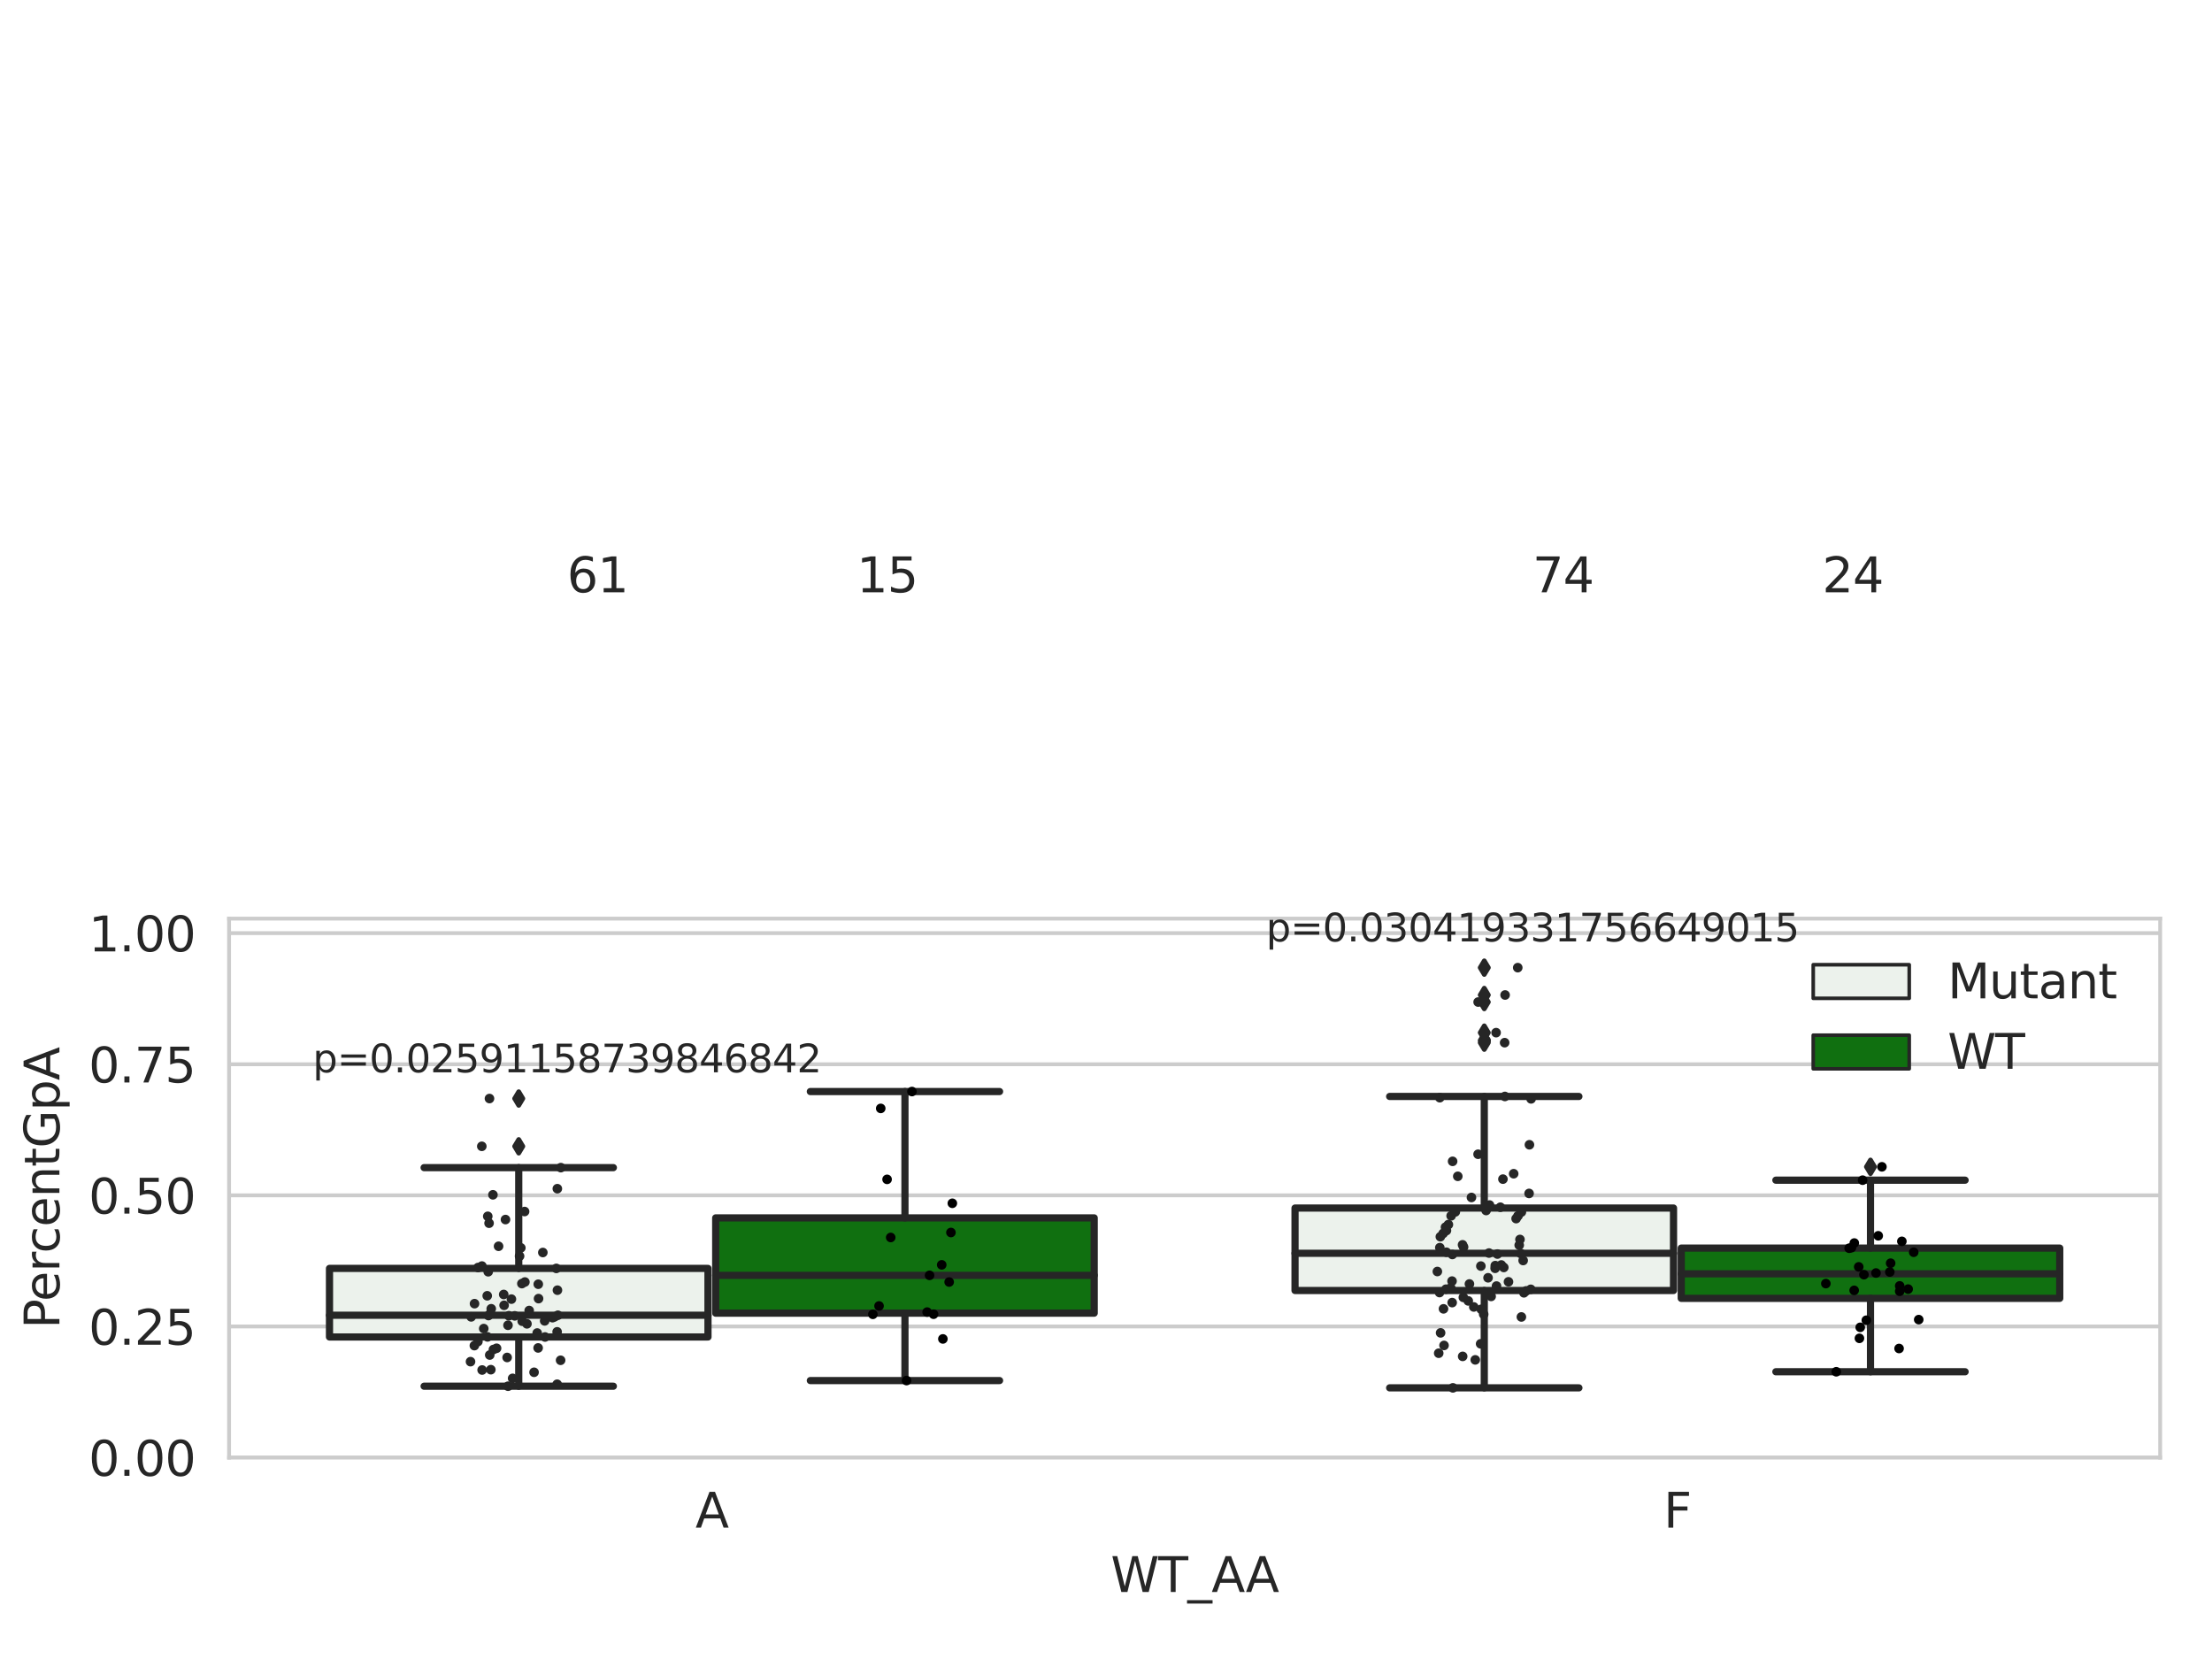 <?xml version="1.0" encoding="utf-8" standalone="no"?>
<!DOCTYPE svg PUBLIC "-//W3C//DTD SVG 1.1//EN"
  "http://www.w3.org/Graphics/SVG/1.1/DTD/svg11.dtd">
<svg xmlns:xlink="http://www.w3.org/1999/xlink" width="460.8pt" height="345.6pt" viewBox="0 0 460.8 345.6" xmlns="http://www.w3.org/2000/svg" version="1.1">
 <defs>
  <style type="text/css">*{stroke-linejoin: round; stroke-linecap: butt}</style>
 </defs>
 <g id="figure_1">
  <g id="patch_1">
   <path d="M 0 345.6 
L 460.8 345.6 
L 460.8 0 
L 0 0 
z
" style="fill: #ffffff"/>
  </g>
  <g id="axes_1">
   <g id="patch_2">
    <path d="M 47.72 303.64 
L 450 303.64 
L 450 191.371 
L 47.72 191.371 
z
" style="fill: #ffffff"/>
   </g>
   <g id="matplotlib.axis_1">
    <g id="xtick_1">
     <g id="text_1">
      <!-- A -->
      <g style="fill: #262626" transform="translate(144.87 318.238) scale(0.1 -0.1)">
       <defs>
        <path id="DejaVuSans-41" d="M 2188 4044 
L 1331 1722 
L 3047 1722 
L 2188 4044 
z
M 1831 4666 
L 2547 4666 
L 4325 0 
L 3669 0 
L 3244 1197 
L 1141 1197 
L 716 0 
L 50 0 
L 1831 4666 
z
" transform="scale(0.016)"/>
       </defs>
       <use xlink:href="#DejaVuSans-41"/>
      </g>
     </g>
    </g>
    <g id="xtick_2">
     <g id="text_2">
      <!-- F -->
      <g style="fill: #262626" transform="translate(346.554 318.238) scale(0.1 -0.1)">
       <defs>
        <path id="DejaVuSans-46" d="M 628 4666 
L 3309 4666 
L 3309 4134 
L 1259 4134 
L 1259 2759 
L 3109 2759 
L 3109 2228 
L 1259 2228 
L 1259 0 
L 628 0 
L 628 4666 
z
" transform="scale(0.016)"/>
       </defs>
       <use xlink:href="#DejaVuSans-46"/>
      </g>
     </g>
    </g>
    <g id="text_3">
     <!-- WT_AA -->
     <g style="fill: #262626" transform="translate(231.384 331.638) scale(0.1 -0.1)">
      <defs>
       <path id="DejaVuSans-57" d="M 213 4666 
L 850 4666 
L 1831 722 
L 2809 4666 
L 3519 4666 
L 4500 722 
L 5478 4666 
L 6119 4666 
L 4947 0 
L 4153 0 
L 3169 4050 
L 2175 0 
L 1381 0 
L 213 4666 
z
" transform="scale(0.016)"/>
       <path id="DejaVuSans-54" d="M -19 4666 
L 3928 4666 
L 3928 4134 
L 2272 4134 
L 2272 0 
L 1638 0 
L 1638 4134 
L -19 4134 
L -19 4666 
z
" transform="scale(0.016)"/>
       <path id="DejaVuSans-5f" d="M 3263 -1063 
L 3263 -1509 
L -63 -1509 
L -63 -1063 
L 3263 -1063 
z
" transform="scale(0.016)"/>
      </defs>
      <use xlink:href="#DejaVuSans-57"/>
      <use xlink:href="#DejaVuSans-54" x="98.877"/>
      <use xlink:href="#DejaVuSans-5f" x="159.961"/>
      <use xlink:href="#DejaVuSans-41" x="209.961"/>
      <use xlink:href="#DejaVuSans-41" x="281.119"/>
     </g>
    </g>
   </g>
   <g id="matplotlib.axis_2">
    <g id="ytick_1">
     <g id="line2d_1">
      <path d="M 47.72 303.64 
L 450 303.64 
" clip-path="url(#pb38bb30ebf)" style="fill: none; stroke: #cccccc; stroke-width: 0.8; stroke-linecap: round"/>
     </g>
     <g id="text_4">
      <!-- 0.00 -->
      <g style="fill: #262626" transform="translate(18.454 307.439) scale(0.1 -0.1)">
       <defs>
        <path id="DejaVuSans-30" d="M 2034 4250 
Q 1547 4250 1301 3770 
Q 1056 3291 1056 2328 
Q 1056 1369 1301 889 
Q 1547 409 2034 409 
Q 2525 409 2770 889 
Q 3016 1369 3016 2328 
Q 3016 3291 2770 3770 
Q 2525 4250 2034 4250 
z
M 2034 4750 
Q 2819 4750 3233 4129 
Q 3647 3509 3647 2328 
Q 3647 1150 3233 529 
Q 2819 -91 2034 -91 
Q 1250 -91 836 529 
Q 422 1150 422 2328 
Q 422 3509 836 4129 
Q 1250 4750 2034 4750 
z
" transform="scale(0.016)"/>
        <path id="DejaVuSans-2e" d="M 684 794 
L 1344 794 
L 1344 0 
L 684 0 
L 684 794 
z
" transform="scale(0.016)"/>
       </defs>
       <use xlink:href="#DejaVuSans-30"/>
       <use xlink:href="#DejaVuSans-2e" x="63.623"/>
       <use xlink:href="#DejaVuSans-30" x="95.41"/>
       <use xlink:href="#DejaVuSans-30" x="159.033"/>
      </g>
     </g>
    </g>
    <g id="ytick_2">
     <g id="line2d_2">
      <path d="M 47.72 276.328 
L 450 276.328 
" clip-path="url(#pb38bb30ebf)" style="fill: none; stroke: #cccccc; stroke-width: 0.8; stroke-linecap: round"/>
     </g>
     <g id="text_5">
      <!-- 0.25 -->
      <g style="fill: #262626" transform="translate(18.454 280.127) scale(0.1 -0.1)">
       <defs>
        <path id="DejaVuSans-32" d="M 1228 531 
L 3431 531 
L 3431 0 
L 469 0 
L 469 531 
Q 828 903 1448 1529 
Q 2069 2156 2228 2338 
Q 2531 2678 2651 2914 
Q 2772 3150 2772 3378 
Q 2772 3750 2511 3984 
Q 2250 4219 1831 4219 
Q 1534 4219 1204 4116 
Q 875 4013 500 3803 
L 500 4441 
Q 881 4594 1212 4672 
Q 1544 4750 1819 4750 
Q 2544 4750 2975 4387 
Q 3406 4025 3406 3419 
Q 3406 3131 3298 2873 
Q 3191 2616 2906 2266 
Q 2828 2175 2409 1742 
Q 1991 1309 1228 531 
z
" transform="scale(0.016)"/>
        <path id="DejaVuSans-35" d="M 691 4666 
L 3169 4666 
L 3169 4134 
L 1269 4134 
L 1269 2991 
Q 1406 3038 1543 3061 
Q 1681 3084 1819 3084 
Q 2600 3084 3056 2656 
Q 3513 2228 3513 1497 
Q 3513 744 3044 326 
Q 2575 -91 1722 -91 
Q 1428 -91 1123 -41 
Q 819 9 494 109 
L 494 744 
Q 775 591 1075 516 
Q 1375 441 1709 441 
Q 2250 441 2565 725 
Q 2881 1009 2881 1497 
Q 2881 1984 2565 2268 
Q 2250 2553 1709 2553 
Q 1456 2553 1204 2497 
Q 953 2441 691 2322 
L 691 4666 
z
" transform="scale(0.016)"/>
       </defs>
       <use xlink:href="#DejaVuSans-30"/>
       <use xlink:href="#DejaVuSans-2e" x="63.623"/>
       <use xlink:href="#DejaVuSans-32" x="95.41"/>
       <use xlink:href="#DejaVuSans-35" x="159.033"/>
      </g>
     </g>
    </g>
    <g id="ytick_3">
     <g id="line2d_3">
      <path d="M 47.72 249.015 
L 450 249.015 
" clip-path="url(#pb38bb30ebf)" style="fill: none; stroke: #cccccc; stroke-width: 0.8; stroke-linecap: round"/>
     </g>
     <g id="text_6">
      <!-- 0.50 -->
      <g style="fill: #262626" transform="translate(18.454 252.815) scale(0.1 -0.1)">
       <use xlink:href="#DejaVuSans-30"/>
       <use xlink:href="#DejaVuSans-2e" x="63.623"/>
       <use xlink:href="#DejaVuSans-35" x="95.41"/>
       <use xlink:href="#DejaVuSans-30" x="159.033"/>
      </g>
     </g>
    </g>
    <g id="ytick_4">
     <g id="line2d_4">
      <path d="M 47.72 221.703 
L 450 221.703 
" clip-path="url(#pb38bb30ebf)" style="fill: none; stroke: #cccccc; stroke-width: 0.8; stroke-linecap: round"/>
     </g>
     <g id="text_7">
      <!-- 0.75 -->
      <g style="fill: #262626" transform="translate(18.454 225.502) scale(0.1 -0.1)">
       <defs>
        <path id="DejaVuSans-37" d="M 525 4666 
L 3525 4666 
L 3525 4397 
L 1831 0 
L 1172 0 
L 2766 4134 
L 525 4134 
L 525 4666 
z
" transform="scale(0.016)"/>
       </defs>
       <use xlink:href="#DejaVuSans-30"/>
       <use xlink:href="#DejaVuSans-2e" x="63.623"/>
       <use xlink:href="#DejaVuSans-37" x="95.41"/>
       <use xlink:href="#DejaVuSans-35" x="159.033"/>
      </g>
     </g>
    </g>
    <g id="ytick_5">
     <g id="line2d_5">
      <path d="M 47.72 194.391 
L 450 194.391 
" clip-path="url(#pb38bb30ebf)" style="fill: none; stroke: #cccccc; stroke-width: 0.8; stroke-linecap: round"/>
     </g>
     <g id="text_8">
      <!-- 1.00 -->
      <g style="fill: #262626" transform="translate(18.454 198.19) scale(0.1 -0.1)">
       <defs>
        <path id="DejaVuSans-31" d="M 794 531 
L 1825 531 
L 1825 4091 
L 703 3866 
L 703 4441 
L 1819 4666 
L 2450 4666 
L 2450 531 
L 3481 531 
L 3481 0 
L 794 0 
L 794 531 
z
" transform="scale(0.016)"/>
       </defs>
       <use xlink:href="#DejaVuSans-31"/>
       <use xlink:href="#DejaVuSans-2e" x="63.623"/>
       <use xlink:href="#DejaVuSans-30" x="95.41"/>
       <use xlink:href="#DejaVuSans-30" x="159.033"/>
      </g>
     </g>
    </g>
    <g id="text_9">
     <!-- PercentGpA -->
     <g style="fill: #262626" transform="translate(12.375 276.782) rotate(-90) scale(0.1 -0.1)">
      <defs>
       <path id="DejaVuSans-50" d="M 1259 4147 
L 1259 2394 
L 2053 2394 
Q 2494 2394 2734 2622 
Q 2975 2850 2975 3272 
Q 2975 3691 2734 3919 
Q 2494 4147 2053 4147 
L 1259 4147 
z
M 628 4666 
L 2053 4666 
Q 2838 4666 3239 4311 
Q 3641 3956 3641 3272 
Q 3641 2581 3239 2228 
Q 2838 1875 2053 1875 
L 1259 1875 
L 1259 0 
L 628 0 
L 628 4666 
z
" transform="scale(0.016)"/>
       <path id="DejaVuSans-65" d="M 3597 1894 
L 3597 1613 
L 953 1613 
Q 991 1019 1311 708 
Q 1631 397 2203 397 
Q 2534 397 2845 478 
Q 3156 559 3463 722 
L 3463 178 
Q 3153 47 2828 -22 
Q 2503 -91 2169 -91 
Q 1331 -91 842 396 
Q 353 884 353 1716 
Q 353 2575 817 3079 
Q 1281 3584 2069 3584 
Q 2775 3584 3186 3129 
Q 3597 2675 3597 1894 
z
M 3022 2063 
Q 3016 2534 2758 2815 
Q 2500 3097 2075 3097 
Q 1594 3097 1305 2825 
Q 1016 2553 972 2059 
L 3022 2063 
z
" transform="scale(0.016)"/>
       <path id="DejaVuSans-72" d="M 2631 2963 
Q 2534 3019 2420 3045 
Q 2306 3072 2169 3072 
Q 1681 3072 1420 2755 
Q 1159 2438 1159 1844 
L 1159 0 
L 581 0 
L 581 3500 
L 1159 3500 
L 1159 2956 
Q 1341 3275 1631 3429 
Q 1922 3584 2338 3584 
Q 2397 3584 2469 3576 
Q 2541 3569 2628 3553 
L 2631 2963 
z
" transform="scale(0.016)"/>
       <path id="DejaVuSans-63" d="M 3122 3366 
L 3122 2828 
Q 2878 2963 2633 3030 
Q 2388 3097 2138 3097 
Q 1578 3097 1268 2742 
Q 959 2388 959 1747 
Q 959 1106 1268 751 
Q 1578 397 2138 397 
Q 2388 397 2633 464 
Q 2878 531 3122 666 
L 3122 134 
Q 2881 22 2623 -34 
Q 2366 -91 2075 -91 
Q 1284 -91 818 406 
Q 353 903 353 1747 
Q 353 2603 823 3093 
Q 1294 3584 2113 3584 
Q 2378 3584 2631 3529 
Q 2884 3475 3122 3366 
z
" transform="scale(0.016)"/>
       <path id="DejaVuSans-6e" d="M 3513 2113 
L 3513 0 
L 2938 0 
L 2938 2094 
Q 2938 2591 2744 2837 
Q 2550 3084 2163 3084 
Q 1697 3084 1428 2787 
Q 1159 2491 1159 1978 
L 1159 0 
L 581 0 
L 581 3500 
L 1159 3500 
L 1159 2956 
Q 1366 3272 1645 3428 
Q 1925 3584 2291 3584 
Q 2894 3584 3203 3211 
Q 3513 2838 3513 2113 
z
" transform="scale(0.016)"/>
       <path id="DejaVuSans-74" d="M 1172 4494 
L 1172 3500 
L 2356 3500 
L 2356 3053 
L 1172 3053 
L 1172 1153 
Q 1172 725 1289 603 
Q 1406 481 1766 481 
L 2356 481 
L 2356 0 
L 1766 0 
Q 1100 0 847 248 
Q 594 497 594 1153 
L 594 3053 
L 172 3053 
L 172 3500 
L 594 3500 
L 594 4494 
L 1172 4494 
z
" transform="scale(0.016)"/>
       <path id="DejaVuSans-47" d="M 3809 666 
L 3809 1919 
L 2778 1919 
L 2778 2438 
L 4434 2438 
L 4434 434 
Q 4069 175 3628 42 
Q 3188 -91 2688 -91 
Q 1594 -91 976 548 
Q 359 1188 359 2328 
Q 359 3472 976 4111 
Q 1594 4750 2688 4750 
Q 3144 4750 3555 4637 
Q 3966 4525 4313 4306 
L 4313 3634 
Q 3963 3931 3569 4081 
Q 3175 4231 2741 4231 
Q 1884 4231 1454 3753 
Q 1025 3275 1025 2328 
Q 1025 1384 1454 906 
Q 1884 428 2741 428 
Q 3075 428 3337 486 
Q 3600 544 3809 666 
z
" transform="scale(0.016)"/>
       <path id="DejaVuSans-70" d="M 1159 525 
L 1159 -1331 
L 581 -1331 
L 581 3500 
L 1159 3500 
L 1159 2969 
Q 1341 3281 1617 3432 
Q 1894 3584 2278 3584 
Q 2916 3584 3314 3078 
Q 3713 2572 3713 1747 
Q 3713 922 3314 415 
Q 2916 -91 2278 -91 
Q 1894 -91 1617 61 
Q 1341 213 1159 525 
z
M 3116 1747 
Q 3116 2381 2855 2742 
Q 2594 3103 2138 3103 
Q 1681 3103 1420 2742 
Q 1159 2381 1159 1747 
Q 1159 1113 1420 752 
Q 1681 391 2138 391 
Q 2594 391 2855 752 
Q 3116 1113 3116 1747 
z
" transform="scale(0.016)"/>
      </defs>
      <use xlink:href="#DejaVuSans-50"/>
      <use xlink:href="#DejaVuSans-65" x="56.678"/>
      <use xlink:href="#DejaVuSans-72" x="118.201"/>
      <use xlink:href="#DejaVuSans-63" x="157.064"/>
      <use xlink:href="#DejaVuSans-65" x="212.045"/>
      <use xlink:href="#DejaVuSans-6e" x="273.568"/>
      <use xlink:href="#DejaVuSans-74" x="336.947"/>
      <use xlink:href="#DejaVuSans-47" x="376.156"/>
      <use xlink:href="#DejaVuSans-70" x="453.646"/>
      <use xlink:href="#DejaVuSans-41" x="517.123"/>
     </g>
    </g>
   </g>
   <g id="patch_3">
    <path d="M 68.639 278.517 
L 147.485 278.517 
L 147.485 264.231 
L 68.639 264.231 
L 68.639 278.517 
z
" clip-path="url(#pb38bb30ebf)" style="fill: #ecf2ec; stroke: #262626; stroke-width: 1.5; stroke-linejoin: miter"/>
   </g>
   <g id="patch_4">
    <path d="M 149.095 273.553 
L 227.941 273.553 
L 227.941 253.71 
L 149.095 253.71 
L 149.095 273.553 
z
" clip-path="url(#pb38bb30ebf)" style="fill: #107010; stroke: #262626; stroke-width: 1.5; stroke-linejoin: miter"/>
   </g>
   <g id="patch_5">
    <path d="M 269.779 268.833 
L 348.625 268.833 
L 348.625 251.659 
L 269.779 251.659 
L 269.779 268.833 
z
" clip-path="url(#pb38bb30ebf)" style="fill: #ecf2ec; stroke: #262626; stroke-width: 1.5; stroke-linejoin: miter"/>
   </g>
   <g id="patch_6">
    <path d="M 350.235 270.469 
L 429.081 270.469 
L 429.081 260.003 
L 350.235 260.003 
L 350.235 270.469 
z
" clip-path="url(#pb38bb30ebf)" style="fill: #107010; stroke: #262626; stroke-width: 1.5; stroke-linejoin: miter"/>
   </g>
   <g id="patch_7">
    <path d="M 148.29 303.64 
L 148.29 303.64 
L 148.29 303.64 
L 148.29 303.64 
z
" clip-path="url(#pb38bb30ebf)" style="fill: #ecf2ec; stroke: #262626; stroke-width: 0.75; stroke-linejoin: miter"/>
   </g>
   <g id="patch_8">
    <path d="M 148.29 303.64 
L 148.29 303.64 
L 148.29 303.64 
L 148.29 303.64 
z
" clip-path="url(#pb38bb30ebf)" style="fill: #107010; stroke: #262626; stroke-width: 0.75; stroke-linejoin: miter"/>
   </g>
   <g id="PathCollection_1"/>
   <g id="PathCollection_2"/>
   <g id="line2d_6">
    <path d="M 108.062 278.517 
L 108.062 288.771 
" clip-path="url(#pb38bb30ebf)" style="fill: none; stroke: #262626; stroke-width: 1.5; stroke-linecap: round"/>
   </g>
   <g id="line2d_7">
    <path d="M 108.062 264.231 
L 108.062 243.24 
" clip-path="url(#pb38bb30ebf)" style="fill: none; stroke: #262626; stroke-width: 1.5; stroke-linecap: round"/>
   </g>
   <g id="line2d_8">
    <path d="M 88.35 288.771 
L 127.774 288.771 
" clip-path="url(#pb38bb30ebf)" style="fill: none; stroke: #262626; stroke-width: 1.5; stroke-linecap: round"/>
   </g>
   <g id="line2d_9">
    <path d="M 88.35 243.24 
L 127.774 243.24 
" clip-path="url(#pb38bb30ebf)" style="fill: none; stroke: #262626; stroke-width: 1.5; stroke-linecap: round"/>
   </g>
   <g id="line2d_10">
    <defs>
     <path id="m7e2f0ecb8a" d="M -0 1.414 
L 0.849 0 
L 0 -1.414 
L -0.849 -0 
z
" style="stroke: #262626; stroke-linejoin: miter"/>
    </defs>
    <g clip-path="url(#pb38bb30ebf)">
     <use xlink:href="#m7e2f0ecb8a" x="108.062" y="228.846" style="fill: #262626; stroke: #262626; stroke-linejoin: miter"/>
     <use xlink:href="#m7e2f0ecb8a" x="108.062" y="238.798" style="fill: #262626; stroke: #262626; stroke-linejoin: miter"/>
    </g>
   </g>
   <g id="line2d_11">
    <path d="M 188.518 273.553 
L 188.518 287.596 
" clip-path="url(#pb38bb30ebf)" style="fill: none; stroke: #262626; stroke-width: 1.5; stroke-linecap: round"/>
   </g>
   <g id="line2d_12">
    <path d="M 188.518 253.71 
L 188.518 227.388 
" clip-path="url(#pb38bb30ebf)" style="fill: none; stroke: #262626; stroke-width: 1.5; stroke-linecap: round"/>
   </g>
   <g id="line2d_13">
    <path d="M 168.806 287.596 
L 208.23 287.596 
" clip-path="url(#pb38bb30ebf)" style="fill: none; stroke: #262626; stroke-width: 1.5; stroke-linecap: round"/>
   </g>
   <g id="line2d_14">
    <path d="M 168.806 227.388 
L 208.23 227.388 
" clip-path="url(#pb38bb30ebf)" style="fill: none; stroke: #262626; stroke-width: 1.5; stroke-linecap: round"/>
   </g>
   <g id="line2d_15"/>
   <g id="line2d_16">
    <path d="M 309.202 268.833 
L 309.202 289.115 
" clip-path="url(#pb38bb30ebf)" style="fill: none; stroke: #262626; stroke-width: 1.5; stroke-linecap: round"/>
   </g>
   <g id="line2d_17">
    <path d="M 309.202 251.659 
L 309.202 228.411 
" clip-path="url(#pb38bb30ebf)" style="fill: none; stroke: #262626; stroke-width: 1.5; stroke-linecap: round"/>
   </g>
   <g id="line2d_18">
    <path d="M 289.49 289.115 
L 328.914 289.115 
" clip-path="url(#pb38bb30ebf)" style="fill: none; stroke: #262626; stroke-width: 1.5; stroke-linecap: round"/>
   </g>
   <g id="line2d_19">
    <path d="M 289.49 228.411 
L 328.914 228.411 
" clip-path="url(#pb38bb30ebf)" style="fill: none; stroke: #262626; stroke-width: 1.5; stroke-linecap: round"/>
   </g>
   <g id="line2d_20">
    <g clip-path="url(#pb38bb30ebf)">
     <use xlink:href="#m7e2f0ecb8a" x="309.202" y="207.276" style="fill: #262626; stroke: #262626; stroke-linejoin: miter"/>
     <use xlink:href="#m7e2f0ecb8a" x="309.202" y="208.743" style="fill: #262626; stroke: #262626; stroke-linejoin: miter"/>
     <use xlink:href="#m7e2f0ecb8a" x="309.202" y="216.735" style="fill: #262626; stroke: #262626; stroke-linejoin: miter"/>
     <use xlink:href="#m7e2f0ecb8a" x="309.202" y="217.207" style="fill: #262626; stroke: #262626; stroke-linejoin: miter"/>
     <use xlink:href="#m7e2f0ecb8a" x="309.202" y="215.12" style="fill: #262626; stroke: #262626; stroke-linejoin: miter"/>
     <use xlink:href="#m7e2f0ecb8a" x="309.202" y="201.578" style="fill: #262626; stroke: #262626; stroke-linejoin: miter"/>
    </g>
   </g>
   <g id="line2d_21">
    <path d="M 389.658 270.469 
L 389.658 285.761 
" clip-path="url(#pb38bb30ebf)" style="fill: none; stroke: #262626; stroke-width: 1.5; stroke-linecap: round"/>
   </g>
   <g id="line2d_22">
    <path d="M 389.658 260.003 
L 389.658 245.853 
" clip-path="url(#pb38bb30ebf)" style="fill: none; stroke: #262626; stroke-width: 1.5; stroke-linecap: round"/>
   </g>
   <g id="line2d_23">
    <path d="M 369.946 285.761 
L 409.37 285.761 
" clip-path="url(#pb38bb30ebf)" style="fill: none; stroke: #262626; stroke-width: 1.5; stroke-linecap: round"/>
   </g>
   <g id="line2d_24">
    <path d="M 369.946 245.853 
L 409.37 245.853 
" clip-path="url(#pb38bb30ebf)" style="fill: none; stroke: #262626; stroke-width: 1.5; stroke-linecap: round"/>
   </g>
   <g id="line2d_25">
    <g clip-path="url(#pb38bb30ebf)">
     <use xlink:href="#m7e2f0ecb8a" x="389.658" y="243.068" style="fill: #262626; stroke: #262626; stroke-linejoin: miter"/>
    </g>
   </g>
   <g id="line2d_26">
    <path d="M 68.639 273.99 
L 147.485 273.99 
" clip-path="url(#pb38bb30ebf)" style="fill: none; stroke: #262626; stroke-width: 1.5; stroke-linecap: round"/>
   </g>
   <g id="line2d_27">
    <path d="M 149.095 265.675 
L 227.941 265.675 
" clip-path="url(#pb38bb30ebf)" style="fill: none; stroke: #262626; stroke-width: 1.5; stroke-linecap: round"/>
   </g>
   <g id="line2d_28">
    <path d="M 269.779 261.086 
L 348.625 261.086 
" clip-path="url(#pb38bb30ebf)" style="fill: none; stroke: #262626; stroke-width: 1.5; stroke-linecap: round"/>
   </g>
   <g id="line2d_29">
    <path d="M 350.235 265.364 
L 429.081 265.364 
" clip-path="url(#pb38bb30ebf)" style="fill: none; stroke: #262626; stroke-width: 1.5; stroke-linecap: round"/>
   </g>
   <g id="patch_9">
    <path d="M 47.72 303.64 
L 47.72 191.371 
" style="fill: none; stroke: #cccccc; stroke-width: 0.8; stroke-linejoin: miter; stroke-linecap: square"/>
   </g>
   <g id="patch_10">
    <path d="M 450 303.64 
L 450 191.371 
" style="fill: none; stroke: #cccccc; stroke-width: 0.8; stroke-linejoin: miter; stroke-linecap: square"/>
   </g>
   <g id="patch_11">
    <path d="M 47.72 303.64 
L 450 303.64 
" style="fill: none; stroke: #cccccc; stroke-width: 0.8; stroke-linejoin: miter; stroke-linecap: square"/>
   </g>
   <g id="patch_12">
    <path d="M 47.72 191.371 
L 450 191.371 
" style="fill: none; stroke: #cccccc; stroke-width: 0.8; stroke-linejoin: miter; stroke-linecap: square"/>
   </g>
   <g id="PathCollection_3">
    <defs>
     <path id="C0_0_4f5d59331c" d="M 0 1 
C 0.265 1 0.52 0.895 0.707 0.707 
C 0.895 0.52 1 0.265 1 -0 
C 1 -0.265 0.895 -0.52 0.707 -0.707 
C 0.52 -0.895 0.265 -1 0 -1 
C -0.265 -1 -0.52 -0.895 -0.707 -0.707 
C -0.895 -0.52 -1 -0.265 -1 0 
C -1 0.265 -0.895 0.52 -0.707 0.707 
C -0.52 0.895 -0.265 1 0 1 
z
"/>
    </defs>
    <g clip-path="url(#pb38bb30ebf)">
     <use xlink:href="#C0_0_4f5d59331c" x="108.237" y="261.673" style="fill: #262626"/>
    </g>
    <g clip-path="url(#pb38bb30ebf)">
     <use xlink:href="#C0_0_4f5d59331c" x="111.909" y="277.693" style="fill: #262626"/>
    </g>
    <g clip-path="url(#pb38bb30ebf)">
     <use xlink:href="#C0_0_4f5d59331c" x="116.833" y="243.24" style="fill: #262626"/>
    </g>
    <g clip-path="url(#pb38bb30ebf)">
     <use xlink:href="#C0_0_4f5d59331c" x="116.105" y="247.626" style="fill: #262626"/>
    </g>
    <g clip-path="url(#pb38bb30ebf)">
     <use xlink:href="#C0_0_4f5d59331c" x="101.967" y="228.846" style="fill: #262626"/>
    </g>
    <g clip-path="url(#pb38bb30ebf)">
     <use xlink:href="#C0_0_4f5d59331c" x="99.555" y="279.476" style="fill: #262626"/>
    </g>
    <g clip-path="url(#pb38bb30ebf)">
     <use xlink:href="#C0_0_4f5d59331c" x="116.125" y="268.769" style="fill: #262626"/>
    </g>
    <g clip-path="url(#pb38bb30ebf)">
     <use xlink:href="#C0_0_4f5d59331c" x="102.166" y="273.615" style="fill: #262626"/>
    </g>
    <g clip-path="url(#pb38bb30ebf)">
     <use xlink:href="#C0_0_4f5d59331c" x="103.445" y="280.868" style="fill: #262626"/>
    </g>
    <g clip-path="url(#pb38bb30ebf)">
     <use xlink:href="#C0_0_4f5d59331c" x="102.02" y="282.278" style="fill: #262626"/>
    </g>
    <g clip-path="url(#pb38bb30ebf)">
     <use xlink:href="#C0_0_4f5d59331c" x="101.883" y="254.816" style="fill: #262626"/>
    </g>
    <g clip-path="url(#pb38bb30ebf)">
     <use xlink:href="#C0_0_4f5d59331c" x="113.465" y="275.165" style="fill: #262626"/>
    </g>
    <g clip-path="url(#pb38bb30ebf)">
     <use xlink:href="#C0_0_4f5d59331c" x="104.933" y="269.661" style="fill: #262626"/>
    </g>
    <g clip-path="url(#pb38bb30ebf)">
     <use xlink:href="#C0_0_4f5d59331c" x="98.853" y="271.576" style="fill: #262626"/>
    </g>
    <g clip-path="url(#pb38bb30ebf)">
     <use xlink:href="#C0_0_4f5d59331c" x="101.497" y="269.935" style="fill: #262626"/>
    </g>
    <g clip-path="url(#pb38bb30ebf)">
     <use xlink:href="#C0_0_4f5d59331c" x="108.717" y="267.398" style="fill: #262626"/>
    </g>
    <g clip-path="url(#pb38bb30ebf)">
     <use xlink:href="#C0_0_4f5d59331c" x="105.646" y="282.784" style="fill: #262626"/>
    </g>
    <g clip-path="url(#pb38bb30ebf)">
     <use xlink:href="#C0_0_4f5d59331c" x="111.256" y="285.872" style="fill: #262626"/>
    </g>
    <g clip-path="url(#pb38bb30ebf)">
     <use xlink:href="#C0_0_4f5d59331c" x="102.25" y="285.329" style="fill: #262626"/>
    </g>
    <g clip-path="url(#pb38bb30ebf)">
     <use xlink:href="#C0_0_4f5d59331c" x="101.703" y="264.929" style="fill: #262626"/>
    </g>
    <g clip-path="url(#pb38bb30ebf)">
     <use xlink:href="#C0_0_4f5d59331c" x="98.821" y="280.316" style="fill: #262626"/>
    </g>
    <g clip-path="url(#pb38bb30ebf)">
     <use xlink:href="#C0_0_4f5d59331c" x="100.436" y="285.398" style="fill: #262626"/>
    </g>
    <g clip-path="url(#pb38bb30ebf)">
     <use xlink:href="#C0_0_4f5d59331c" x="113.538" y="278.517" style="fill: #262626"/>
    </g>
    <g clip-path="url(#pb38bb30ebf)">
     <use xlink:href="#C0_0_4f5d59331c" x="101.563" y="278.499" style="fill: #262626"/>
    </g>
    <g clip-path="url(#pb38bb30ebf)">
     <use xlink:href="#C0_0_4f5d59331c" x="116.227" y="273.99" style="fill: #262626"/>
    </g>
    <g clip-path="url(#pb38bb30ebf)">
     <use xlink:href="#C0_0_4f5d59331c" x="116.783" y="283.37" style="fill: #262626"/>
    </g>
    <g clip-path="url(#pb38bb30ebf)">
     <use xlink:href="#C0_0_4f5d59331c" x="108.5" y="259.955" style="fill: #262626"/>
    </g>
    <g clip-path="url(#pb38bb30ebf)">
     <use xlink:href="#C0_0_4f5d59331c" x="106.792" y="287.136" style="fill: #262626"/>
    </g>
    <g clip-path="url(#pb38bb30ebf)">
     <use xlink:href="#C0_0_4f5d59331c" x="98.155" y="274.329" style="fill: #262626"/>
    </g>
    <g clip-path="url(#pb38bb30ebf)">
     <use xlink:href="#C0_0_4f5d59331c" x="115.893" y="264.231" style="fill: #262626"/>
    </g>
    <g clip-path="url(#pb38bb30ebf)">
     <use xlink:href="#C0_0_4f5d59331c" x="102.334" y="272.639" style="fill: #262626"/>
    </g>
    <g clip-path="url(#pb38bb30ebf)">
     <use xlink:href="#C0_0_4f5d59331c" x="105.014" y="271.92" style="fill: #262626"/>
    </g>
    <g clip-path="url(#pb38bb30ebf)">
     <use xlink:href="#C0_0_4f5d59331c" x="115.555" y="274.305" style="fill: #262626"/>
    </g>
    <g clip-path="url(#pb38bb30ebf)">
     <use xlink:href="#C0_0_4f5d59331c" x="99.579" y="264.053" style="fill: #262626"/>
    </g>
    <g clip-path="url(#pb38bb30ebf)">
     <use xlink:href="#C0_0_4f5d59331c" x="115.096" y="274.495" style="fill: #262626"/>
    </g>
    <g clip-path="url(#pb38bb30ebf)">
     <use xlink:href="#C0_0_4f5d59331c" x="116.067" y="288.36" style="fill: #262626"/>
    </g>
    <g clip-path="url(#pb38bb30ebf)">
     <use xlink:href="#C0_0_4f5d59331c" x="109.774" y="275.779" style="fill: #262626"/>
    </g>
    <g clip-path="url(#pb38bb30ebf)">
     <use xlink:href="#C0_0_4f5d59331c" x="105.302" y="254.055" style="fill: #262626"/>
    </g>
    <g clip-path="url(#pb38bb30ebf)">
     <use xlink:href="#C0_0_4f5d59331c" x="107.223" y="274.114" style="fill: #262626"/>
    </g>
    <g clip-path="url(#pb38bb30ebf)">
     <use xlink:href="#C0_0_4f5d59331c" x="108.789" y="275.233" style="fill: #262626"/>
    </g>
    <g clip-path="url(#pb38bb30ebf)">
     <use xlink:href="#C0_0_4f5d59331c" x="109.281" y="252.384" style="fill: #262626"/>
    </g>
    <g clip-path="url(#pb38bb30ebf)">
     <use xlink:href="#C0_0_4f5d59331c" x="110.24" y="273.008" style="fill: #262626"/>
    </g>
    <g clip-path="url(#pb38bb30ebf)">
     <use xlink:href="#C0_0_4f5d59331c" x="101.61" y="253.379" style="fill: #262626"/>
    </g>
    <g clip-path="url(#pb38bb30ebf)">
     <use xlink:href="#C0_0_4f5d59331c" x="106.002" y="274.094" style="fill: #262626"/>
    </g>
    <g clip-path="url(#pb38bb30ebf)">
     <use xlink:href="#C0_0_4f5d59331c" x="112.134" y="267.525" style="fill: #262626"/>
    </g>
    <g clip-path="url(#pb38bb30ebf)">
     <use xlink:href="#C0_0_4f5d59331c" x="109.346" y="267.068" style="fill: #262626"/>
    </g>
    <g clip-path="url(#pb38bb30ebf)">
     <use xlink:href="#C0_0_4f5d59331c" x="100.367" y="238.798" style="fill: #262626"/>
    </g>
    <g clip-path="url(#pb38bb30ebf)">
     <use xlink:href="#C0_0_4f5d59331c" x="112.19" y="270.524" style="fill: #262626"/>
    </g>
    <g clip-path="url(#pb38bb30ebf)">
     <use xlink:href="#C0_0_4f5d59331c" x="103.86" y="259.62" style="fill: #262626"/>
    </g>
    <g clip-path="url(#pb38bb30ebf)">
     <use xlink:href="#C0_0_4f5d59331c" x="100.772" y="276.768" style="fill: #262626"/>
    </g>
    <g clip-path="url(#pb38bb30ebf)">
     <use xlink:href="#C0_0_4f5d59331c" x="102.688" y="248.9" style="fill: #262626"/>
    </g>
    <g clip-path="url(#pb38bb30ebf)">
     <use xlink:href="#C0_0_4f5d59331c" x="101.758" y="274.056" style="fill: #262626"/>
    </g>
    <g clip-path="url(#pb38bb30ebf)">
     <use xlink:href="#C0_0_4f5d59331c" x="106.538" y="270.63" style="fill: #262626"/>
    </g>
    <g clip-path="url(#pb38bb30ebf)">
     <use xlink:href="#C0_0_4f5d59331c" x="100.392" y="263.74" style="fill: #262626"/>
    </g>
    <g clip-path="url(#pb38bb30ebf)">
     <use xlink:href="#C0_0_4f5d59331c" x="98.017" y="283.658" style="fill: #262626"/>
    </g>
    <g clip-path="url(#pb38bb30ebf)">
     <use xlink:href="#C0_0_4f5d59331c" x="113.083" y="260.92" style="fill: #262626"/>
    </g>
    <g clip-path="url(#pb38bb30ebf)">
     <use xlink:href="#C0_0_4f5d59331c" x="105.825" y="276.076" style="fill: #262626"/>
    </g>
    <g clip-path="url(#pb38bb30ebf)">
     <use xlink:href="#C0_0_4f5d59331c" x="105.842" y="288.771" style="fill: #262626"/>
    </g>
    <g clip-path="url(#pb38bb30ebf)">
     <use xlink:href="#C0_0_4f5d59331c" x="112.102" y="280.799" style="fill: #262626"/>
    </g>
    <g clip-path="url(#pb38bb30ebf)">
     <use xlink:href="#C0_0_4f5d59331c" x="102.792" y="281.128" style="fill: #262626"/>
    </g>
    <g clip-path="url(#pb38bb30ebf)">
     <use xlink:href="#C0_0_4f5d59331c" x="116.061" y="277.444" style="fill: #262626"/>
    </g>
   </g>
   <g id="PathCollection_4">
    <defs>
     <path id="C1_0_daf878d6ac" d="M 0 1 
C 0.265 1 0.52 0.895 0.707 0.707 
C 0.895 0.52 1 0.265 1 -0 
C 1 -0.265 0.895 -0.52 0.707 -0.707 
C 0.52 -0.895 0.265 -1 0 -1 
C -0.265 -1 -0.52 -0.895 -0.707 -0.707 
C -0.895 -0.52 -1 -0.265 -1 0 
C -1 0.265 -0.895 0.52 -0.707 0.707 
C -0.52 0.895 -0.265 1 0 1 
z
"/>
    </defs>
    <g clip-path="url(#pb38bb30ebf)">
     <use xlink:href="#C1_0_daf878d6ac" x="196.176" y="263.491"/>
    </g>
    <g clip-path="url(#pb38bb30ebf)">
     <use xlink:href="#C1_0_daf878d6ac" x="181.834" y="273.798"/>
    </g>
    <g clip-path="url(#pb38bb30ebf)">
     <use xlink:href="#C1_0_daf878d6ac" x="188.852" y="287.596"/>
    </g>
    <g clip-path="url(#pb38bb30ebf)">
     <use xlink:href="#C1_0_daf878d6ac" x="183.121" y="272.055"/>
    </g>
    <g clip-path="url(#pb38bb30ebf)">
     <use xlink:href="#C1_0_daf878d6ac" x="185.551" y="257.789"/>
    </g>
    <g clip-path="url(#pb38bb30ebf)">
     <use xlink:href="#C1_0_daf878d6ac" x="198.391" y="250.666"/>
    </g>
    <g clip-path="url(#pb38bb30ebf)">
     <use xlink:href="#C1_0_daf878d6ac" x="184.797" y="245.682"/>
    </g>
    <g clip-path="url(#pb38bb30ebf)">
     <use xlink:href="#C1_0_daf878d6ac" x="198.098" y="256.753"/>
    </g>
    <g clip-path="url(#pb38bb30ebf)">
     <use xlink:href="#C1_0_daf878d6ac" x="196.42" y="278.922"/>
    </g>
    <g clip-path="url(#pb38bb30ebf)">
     <use xlink:href="#C1_0_daf878d6ac" x="183.472" y="230.902"/>
    </g>
    <g clip-path="url(#pb38bb30ebf)">
     <use xlink:href="#C1_0_daf878d6ac" x="194.478" y="273.774"/>
    </g>
    <g clip-path="url(#pb38bb30ebf)">
     <use xlink:href="#C1_0_daf878d6ac" x="193.141" y="273.332"/>
    </g>
    <g clip-path="url(#pb38bb30ebf)">
     <use xlink:href="#C1_0_daf878d6ac" x="197.728" y="267.07"/>
    </g>
    <g clip-path="url(#pb38bb30ebf)">
     <use xlink:href="#C1_0_daf878d6ac" x="189.976" y="227.388"/>
    </g>
    <g clip-path="url(#pb38bb30ebf)">
     <use xlink:href="#C1_0_daf878d6ac" x="193.64" y="265.675"/>
    </g>
   </g>
   <g id="PathCollection_5">
    <defs>
     <path id="C2_0_2ac36f7649" d="M 0 1 
C 0.265 1 0.52 0.895 0.707 0.707 
C 0.895 0.52 1 0.265 1 -0 
C 1 -0.265 0.895 -0.52 0.707 -0.707 
C 0.52 -0.895 0.265 -1 0 -1 
C -0.265 -1 -0.52 -0.895 -0.707 -0.707 
C -0.895 -0.52 -1 -0.265 -1 0 
C -1 0.265 -0.895 0.52 -0.707 0.707 
C -0.52 0.895 -0.265 1 0 1 
z
"/>
    </defs>
    <g clip-path="url(#pb38bb30ebf)">
     <use xlink:href="#C2_0_2ac36f7649" x="300.103" y="277.66" style="fill: #262626"/>
    </g>
    <g clip-path="url(#pb38bb30ebf)">
     <use xlink:href="#C2_0_2ac36f7649" x="302.606" y="241.927" style="fill: #262626"/>
    </g>
    <g clip-path="url(#pb38bb30ebf)">
     <use xlink:href="#C2_0_2ac36f7649" x="313.539" y="207.276" style="fill: #262626"/>
    </g>
    <g clip-path="url(#pb38bb30ebf)">
     <use xlink:href="#C2_0_2ac36f7649" x="313.267" y="264.034" style="fill: #262626"/>
    </g>
    <g clip-path="url(#pb38bb30ebf)">
     <use xlink:href="#C2_0_2ac36f7649" x="307.923" y="208.743" style="fill: #262626"/>
    </g>
    <g clip-path="url(#pb38bb30ebf)">
     <use xlink:href="#C2_0_2ac36f7649" x="318.536" y="248.614" style="fill: #262626"/>
    </g>
    <g clip-path="url(#pb38bb30ebf)">
     <use xlink:href="#C2_0_2ac36f7649" x="308.572" y="272.75" style="fill: #262626"/>
    </g>
    <g clip-path="url(#pb38bb30ebf)">
     <use xlink:href="#C2_0_2ac36f7649" x="309.556" y="216.735" style="fill: #262626"/>
    </g>
    <g clip-path="url(#pb38bb30ebf)">
     <use xlink:href="#C2_0_2ac36f7649" x="304.677" y="259.318" style="fill: #262626"/>
    </g>
    <g clip-path="url(#pb38bb30ebf)">
     <use xlink:href="#C2_0_2ac36f7649" x="313.444" y="217.207" style="fill: #262626"/>
    </g>
    <g clip-path="url(#pb38bb30ebf)">
     <use xlink:href="#C2_0_2ac36f7649" x="299.711" y="281.901" style="fill: #262626"/>
    </g>
    <g clip-path="url(#pb38bb30ebf)">
     <use xlink:href="#C2_0_2ac36f7649" x="304.843" y="270.27" style="fill: #262626"/>
    </g>
    <g clip-path="url(#pb38bb30ebf)">
     <use xlink:href="#C2_0_2ac36f7649" x="316.637" y="258.204" style="fill: #262626"/>
    </g>
    <g clip-path="url(#pb38bb30ebf)">
     <use xlink:href="#C2_0_2ac36f7649" x="302.295" y="253.279" style="fill: #262626"/>
    </g>
    <g clip-path="url(#pb38bb30ebf)">
     <use xlink:href="#C2_0_2ac36f7649" x="311.665" y="215.12" style="fill: #262626"/>
    </g>
    <g clip-path="url(#pb38bb30ebf)">
     <use xlink:href="#C2_0_2ac36f7649" x="317.929" y="268.915" style="fill: #262626"/>
    </g>
    <g clip-path="url(#pb38bb30ebf)">
     <use xlink:href="#C2_0_2ac36f7649" x="314.247" y="267.023" style="fill: #262626"/>
    </g>
    <g clip-path="url(#pb38bb30ebf)">
     <use xlink:href="#C2_0_2ac36f7649" x="310.182" y="261.033" style="fill: #262626"/>
    </g>
    <g clip-path="url(#pb38bb30ebf)">
     <use xlink:href="#C2_0_2ac36f7649" x="316.831" y="261.139" style="fill: #262626"/>
    </g>
    <g clip-path="url(#pb38bb30ebf)">
     <use xlink:href="#C2_0_2ac36f7649" x="312.558" y="251.489" style="fill: #262626"/>
    </g>
    <g clip-path="url(#pb38bb30ebf)">
     <use xlink:href="#C2_0_2ac36f7649" x="311.494" y="263.651" style="fill: #262626"/>
    </g>
    <g clip-path="url(#pb38bb30ebf)">
     <use xlink:href="#C2_0_2ac36f7649" x="316.936" y="252.493" style="fill: #262626"/>
    </g>
    <g clip-path="url(#pb38bb30ebf)">
     <use xlink:href="#C2_0_2ac36f7649" x="313.499" y="228.411" style="fill: #262626"/>
    </g>
    <g clip-path="url(#pb38bb30ebf)">
     <use xlink:href="#C2_0_2ac36f7649" x="316.238" y="253.272" style="fill: #262626"/>
    </g>
    <g clip-path="url(#pb38bb30ebf)">
     <use xlink:href="#C2_0_2ac36f7649" x="299.883" y="269.264" style="fill: #262626"/>
    </g>
    <g clip-path="url(#pb38bb30ebf)">
     <use xlink:href="#C2_0_2ac36f7649" x="299.429" y="264.879" style="fill: #262626"/>
    </g>
    <g clip-path="url(#pb38bb30ebf)">
     <use xlink:href="#C2_0_2ac36f7649" x="318.609" y="238.476" style="fill: #262626"/>
    </g>
    <g clip-path="url(#pb38bb30ebf)">
     <use xlink:href="#C2_0_2ac36f7649" x="311.463" y="264.21" style="fill: #262626"/>
    </g>
    <g clip-path="url(#pb38bb30ebf)">
     <use xlink:href="#C2_0_2ac36f7649" x="307.325" y="283.285" style="fill: #262626"/>
    </g>
    <g clip-path="url(#pb38bb30ebf)">
     <use xlink:href="#C2_0_2ac36f7649" x="311.94" y="261.24" style="fill: #262626"/>
    </g>
    <g clip-path="url(#pb38bb30ebf)">
     <use xlink:href="#C2_0_2ac36f7649" x="307.911" y="240.449" style="fill: #262626"/>
    </g>
    <g clip-path="url(#pb38bb30ebf)">
     <use xlink:href="#C2_0_2ac36f7649" x="316.931" y="274.346" style="fill: #262626"/>
    </g>
    <g clip-path="url(#pb38bb30ebf)">
     <use xlink:href="#C2_0_2ac36f7649" x="309.079" y="273.785" style="fill: #262626"/>
    </g>
    <g clip-path="url(#pb38bb30ebf)">
     <use xlink:href="#C2_0_2ac36f7649" x="304.893" y="259.783" style="fill: #262626"/>
    </g>
    <g clip-path="url(#pb38bb30ebf)">
     <use xlink:href="#C2_0_2ac36f7649" x="301.221" y="268.564" style="fill: #262626"/>
    </g>
    <g clip-path="url(#pb38bb30ebf)">
     <use xlink:href="#C2_0_2ac36f7649" x="310.632" y="270.067" style="fill: #262626"/>
    </g>
    <g clip-path="url(#pb38bb30ebf)">
     <use xlink:href="#C2_0_2ac36f7649" x="304.702" y="282.559" style="fill: #262626"/>
    </g>
    <g clip-path="url(#pb38bb30ebf)">
     <use xlink:href="#C2_0_2ac36f7649" x="301.728" y="255.098" style="fill: #262626"/>
    </g>
    <g clip-path="url(#pb38bb30ebf)">
     <use xlink:href="#C2_0_2ac36f7649" x="300.709" y="272.655" style="fill: #262626"/>
    </g>
    <g clip-path="url(#pb38bb30ebf)">
     <use xlink:href="#C2_0_2ac36f7649" x="315.326" y="244.507" style="fill: #262626"/>
    </g>
    <g clip-path="url(#pb38bb30ebf)">
     <use xlink:href="#C2_0_2ac36f7649" x="303.683" y="245.048" style="fill: #262626"/>
    </g>
    <g clip-path="url(#pb38bb30ebf)">
     <use xlink:href="#C2_0_2ac36f7649" x="310.293" y="251.031" style="fill: #262626"/>
    </g>
    <g clip-path="url(#pb38bb30ebf)">
     <use xlink:href="#C2_0_2ac36f7649" x="299.935" y="228.67" style="fill: #262626"/>
    </g>
    <g clip-path="url(#pb38bb30ebf)">
     <use xlink:href="#C2_0_2ac36f7649" x="300.639" y="256.94" style="fill: #262626"/>
    </g>
    <g clip-path="url(#pb38bb30ebf)">
     <use xlink:href="#C2_0_2ac36f7649" x="300.053" y="257.631" style="fill: #262626"/>
    </g>
    <g clip-path="url(#pb38bb30ebf)">
     <use xlink:href="#C2_0_2ac36f7649" x="302.212" y="268.287" style="fill: #262626"/>
    </g>
    <g clip-path="url(#pb38bb30ebf)">
     <use xlink:href="#C2_0_2ac36f7649" x="311.747" y="267.911" style="fill: #262626"/>
    </g>
    <g clip-path="url(#pb38bb30ebf)">
     <use xlink:href="#C2_0_2ac36f7649" x="301.316" y="260.868" style="fill: #262626"/>
    </g>
    <g clip-path="url(#pb38bb30ebf)">
     <use xlink:href="#C2_0_2ac36f7649" x="299.942" y="259.908" style="fill: #262626"/>
    </g>
    <g clip-path="url(#pb38bb30ebf)">
     <use xlink:href="#C2_0_2ac36f7649" x="307.021" y="272.262" style="fill: #262626"/>
    </g>
    <g clip-path="url(#pb38bb30ebf)">
     <use xlink:href="#C2_0_2ac36f7649" x="317.301" y="262.586" style="fill: #262626"/>
    </g>
    <g clip-path="url(#pb38bb30ebf)">
     <use xlink:href="#C2_0_2ac36f7649" x="306.533" y="249.454" style="fill: #262626"/>
    </g>
    <g clip-path="url(#pb38bb30ebf)">
     <use xlink:href="#C2_0_2ac36f7649" x="301.123" y="255.643" style="fill: #262626"/>
    </g>
    <g clip-path="url(#pb38bb30ebf)">
     <use xlink:href="#C2_0_2ac36f7649" x="302.668" y="289.115" style="fill: #262626"/>
    </g>
    <g clip-path="url(#pb38bb30ebf)">
     <use xlink:href="#C2_0_2ac36f7649" x="302.514" y="271.356" style="fill: #262626"/>
    </g>
    <g clip-path="url(#pb38bb30ebf)">
     <use xlink:href="#C2_0_2ac36f7649" x="308.493" y="263.745" style="fill: #262626"/>
    </g>
    <g clip-path="url(#pb38bb30ebf)">
     <use xlink:href="#C2_0_2ac36f7649" x="306.11" y="267.473" style="fill: #262626"/>
    </g>
    <g clip-path="url(#pb38bb30ebf)">
     <use xlink:href="#C2_0_2ac36f7649" x="318.957" y="228.914" style="fill: #262626"/>
    </g>
    <g clip-path="url(#pb38bb30ebf)">
     <use xlink:href="#C2_0_2ac36f7649" x="317.464" y="269.316" style="fill: #262626"/>
    </g>
    <g clip-path="url(#pb38bb30ebf)">
     <use xlink:href="#C2_0_2ac36f7649" x="302.485" y="266.877" style="fill: #262626"/>
    </g>
    <g clip-path="url(#pb38bb30ebf)">
     <use xlink:href="#C2_0_2ac36f7649" x="313.09" y="245.633" style="fill: #262626"/>
    </g>
    <g clip-path="url(#pb38bb30ebf)">
     <use xlink:href="#C2_0_2ac36f7649" x="309.989" y="266.186" style="fill: #262626"/>
    </g>
    <g clip-path="url(#pb38bb30ebf)">
     <use xlink:href="#C2_0_2ac36f7649" x="316.175" y="201.578" style="fill: #262626"/>
    </g>
    <g clip-path="url(#pb38bb30ebf)">
     <use xlink:href="#C2_0_2ac36f7649" x="315.836" y="253.858" style="fill: #262626"/>
    </g>
    <g clip-path="url(#pb38bb30ebf)">
     <use xlink:href="#C2_0_2ac36f7649" x="301.322" y="256.346" style="fill: #262626"/>
    </g>
    <g clip-path="url(#pb38bb30ebf)">
     <use xlink:href="#C2_0_2ac36f7649" x="309.587" y="252.169" style="fill: #262626"/>
    </g>
    <g clip-path="url(#pb38bb30ebf)">
     <use xlink:href="#C2_0_2ac36f7649" x="312.747" y="263.516" style="fill: #262626"/>
    </g>
    <g clip-path="url(#pb38bb30ebf)">
     <use xlink:href="#C2_0_2ac36f7649" x="305.866" y="270.999" style="fill: #262626"/>
    </g>
    <g clip-path="url(#pb38bb30ebf)">
     <use xlink:href="#C2_0_2ac36f7649" x="303.174" y="252.453" style="fill: #262626"/>
    </g>
    <g clip-path="url(#pb38bb30ebf)">
     <use xlink:href="#C2_0_2ac36f7649" x="302.558" y="261.329" style="fill: #262626"/>
    </g>
    <g clip-path="url(#pb38bb30ebf)">
     <use xlink:href="#C2_0_2ac36f7649" x="308.443" y="279.942" style="fill: #262626"/>
    </g>
    <g clip-path="url(#pb38bb30ebf)">
     <use xlink:href="#C2_0_2ac36f7649" x="318.887" y="268.587" style="fill: #262626"/>
    </g>
    <g clip-path="url(#pb38bb30ebf)">
     <use xlink:href="#C2_0_2ac36f7649" x="316.481" y="259.392" style="fill: #262626"/>
    </g>
    <g clip-path="url(#pb38bb30ebf)">
     <use xlink:href="#C2_0_2ac36f7649" x="300.819" y="280.276" style="fill: #262626"/>
    </g>
   </g>
   <g id="PathCollection_6">
    <defs>
     <path id="C3_0_c4ca3df9a7" d="M 0 1 
C 0.265 1 0.52 0.895 0.707 0.707 
C 0.895 0.52 1 0.265 1 -0 
C 1 -0.265 0.895 -0.52 0.707 -0.707 
C 0.52 -0.895 0.265 -1 0 -1 
C -0.265 -1 -0.52 -0.895 -0.707 -0.707 
C -0.895 -0.52 -1 -0.265 -1 0 
C -1 0.265 -0.895 0.52 -0.707 0.707 
C -0.52 0.895 -0.265 1 0 1 
z
"/>
    </defs>
    <g clip-path="url(#pb38bb30ebf)">
     <use xlink:href="#C3_0_c4ca3df9a7" x="391.268" y="257.437"/>
    </g>
    <g clip-path="url(#pb38bb30ebf)">
     <use xlink:href="#C3_0_c4ca3df9a7" x="387.353" y="278.798"/>
    </g>
    <g clip-path="url(#pb38bb30ebf)">
     <use xlink:href="#C3_0_c4ca3df9a7" x="386.284" y="258.946"/>
    </g>
    <g clip-path="url(#pb38bb30ebf)">
     <use xlink:href="#C3_0_c4ca3df9a7" x="382.528" y="285.761"/>
    </g>
    <g clip-path="url(#pb38bb30ebf)">
     <use xlink:href="#C3_0_c4ca3df9a7" x="393.682" y="264.98"/>
    </g>
    <g clip-path="url(#pb38bb30ebf)">
     <use xlink:href="#C3_0_c4ca3df9a7" x="388.016" y="245.853"/>
    </g>
    <g clip-path="url(#pb38bb30ebf)">
     <use xlink:href="#C3_0_c4ca3df9a7" x="388.293" y="265.538"/>
    </g>
    <g clip-path="url(#pb38bb30ebf)">
     <use xlink:href="#C3_0_c4ca3df9a7" x="399.705" y="274.9"/>
    </g>
    <g clip-path="url(#pb38bb30ebf)">
     <use xlink:href="#C3_0_c4ca3df9a7" x="390.804" y="265.191"/>
    </g>
    <g clip-path="url(#pb38bb30ebf)">
     <use xlink:href="#C3_0_c4ca3df9a7" x="388.793" y="275.027"/>
    </g>
    <g clip-path="url(#pb38bb30ebf)">
     <use xlink:href="#C3_0_c4ca3df9a7" x="387.517" y="276.508"/>
    </g>
    <g clip-path="url(#pb38bb30ebf)">
     <use xlink:href="#C3_0_c4ca3df9a7" x="395.613" y="280.916"/>
    </g>
    <g clip-path="url(#pb38bb30ebf)">
     <use xlink:href="#C3_0_c4ca3df9a7" x="385.213" y="260.031"/>
    </g>
    <g clip-path="url(#pb38bb30ebf)">
     <use xlink:href="#C3_0_c4ca3df9a7" x="395.746" y="268.992"/>
    </g>
    <g clip-path="url(#pb38bb30ebf)">
     <use xlink:href="#C3_0_c4ca3df9a7" x="395.744" y="267.875"/>
    </g>
    <g clip-path="url(#pb38bb30ebf)">
     <use xlink:href="#C3_0_c4ca3df9a7" x="393.855" y="263.148"/>
    </g>
    <g clip-path="url(#pb38bb30ebf)">
     <use xlink:href="#C3_0_c4ca3df9a7" x="386.256" y="268.807"/>
    </g>
    <g clip-path="url(#pb38bb30ebf)">
     <use xlink:href="#C3_0_c4ca3df9a7" x="385.695" y="259.918"/>
    </g>
    <g clip-path="url(#pb38bb30ebf)">
     <use xlink:href="#C3_0_c4ca3df9a7" x="397.501" y="268.54"/>
    </g>
    <g clip-path="url(#pb38bb30ebf)">
     <use xlink:href="#C3_0_c4ca3df9a7" x="392.037" y="243.068"/>
    </g>
    <g clip-path="url(#pb38bb30ebf)">
     <use xlink:href="#C3_0_c4ca3df9a7" x="387.207" y="263.912"/>
    </g>
    <g clip-path="url(#pb38bb30ebf)">
     <use xlink:href="#C3_0_c4ca3df9a7" x="398.66" y="260.867"/>
    </g>
    <g clip-path="url(#pb38bb30ebf)">
     <use xlink:href="#C3_0_c4ca3df9a7" x="396.193" y="258.594"/>
    </g>
    <g clip-path="url(#pb38bb30ebf)">
     <use xlink:href="#C3_0_c4ca3df9a7" x="380.358" y="267.396"/>
    </g>
   </g>
   <g id="text_10">
    <!-- 61 -->
    <g style="fill: #262626" transform="translate(118.119 123.379) scale(0.1 -0.1)">
     <defs>
      <path id="DejaVuSans-36" d="M 2113 2584 
Q 1688 2584 1439 2293 
Q 1191 2003 1191 1497 
Q 1191 994 1439 701 
Q 1688 409 2113 409 
Q 2538 409 2786 701 
Q 3034 994 3034 1497 
Q 3034 2003 2786 2293 
Q 2538 2584 2113 2584 
z
M 3366 4563 
L 3366 3988 
Q 3128 4100 2886 4159 
Q 2644 4219 2406 4219 
Q 1781 4219 1451 3797 
Q 1122 3375 1075 2522 
Q 1259 2794 1537 2939 
Q 1816 3084 2150 3084 
Q 2853 3084 3261 2657 
Q 3669 2231 3669 1497 
Q 3669 778 3244 343 
Q 2819 -91 2113 -91 
Q 1303 -91 875 529 
Q 447 1150 447 2328 
Q 447 3434 972 4092 
Q 1497 4750 2381 4750 
Q 2619 4750 2861 4703 
Q 3103 4656 3366 4563 
z
" transform="scale(0.016)"/>
     </defs>
     <use xlink:href="#DejaVuSans-36"/>
     <use xlink:href="#DejaVuSans-31" x="63.623"/>
    </g>
   </g>
   <g id="text_11">
    <!-- p=0.02591158739846842 -->
    <g style="fill: #262626" transform="translate(65.147 223.384) scale(0.08 -0.08)">
     <defs>
      <path id="DejaVuSans-3d" d="M 678 2906 
L 4684 2906 
L 4684 2381 
L 678 2381 
L 678 2906 
z
M 678 1631 
L 4684 1631 
L 4684 1100 
L 678 1100 
L 678 1631 
z
" transform="scale(0.016)"/>
      <path id="DejaVuSans-39" d="M 703 97 
L 703 672 
Q 941 559 1184 500 
Q 1428 441 1663 441 
Q 2288 441 2617 861 
Q 2947 1281 2994 2138 
Q 2813 1869 2534 1725 
Q 2256 1581 1919 1581 
Q 1219 1581 811 2004 
Q 403 2428 403 3163 
Q 403 3881 828 4315 
Q 1253 4750 1959 4750 
Q 2769 4750 3195 4129 
Q 3622 3509 3622 2328 
Q 3622 1225 3098 567 
Q 2575 -91 1691 -91 
Q 1453 -91 1209 -44 
Q 966 3 703 97 
z
M 1959 2075 
Q 2384 2075 2632 2365 
Q 2881 2656 2881 3163 
Q 2881 3666 2632 3958 
Q 2384 4250 1959 4250 
Q 1534 4250 1286 3958 
Q 1038 3666 1038 3163 
Q 1038 2656 1286 2365 
Q 1534 2075 1959 2075 
z
" transform="scale(0.016)"/>
      <path id="DejaVuSans-38" d="M 2034 2216 
Q 1584 2216 1326 1975 
Q 1069 1734 1069 1313 
Q 1069 891 1326 650 
Q 1584 409 2034 409 
Q 2484 409 2743 651 
Q 3003 894 3003 1313 
Q 3003 1734 2745 1975 
Q 2488 2216 2034 2216 
z
M 1403 2484 
Q 997 2584 770 2862 
Q 544 3141 544 3541 
Q 544 4100 942 4425 
Q 1341 4750 2034 4750 
Q 2731 4750 3128 4425 
Q 3525 4100 3525 3541 
Q 3525 3141 3298 2862 
Q 3072 2584 2669 2484 
Q 3125 2378 3379 2068 
Q 3634 1759 3634 1313 
Q 3634 634 3220 271 
Q 2806 -91 2034 -91 
Q 1263 -91 848 271 
Q 434 634 434 1313 
Q 434 1759 690 2068 
Q 947 2378 1403 2484 
z
M 1172 3481 
Q 1172 3119 1398 2916 
Q 1625 2713 2034 2713 
Q 2441 2713 2670 2916 
Q 2900 3119 2900 3481 
Q 2900 3844 2670 4047 
Q 2441 4250 2034 4250 
Q 1625 4250 1398 4047 
Q 1172 3844 1172 3481 
z
" transform="scale(0.016)"/>
      <path id="DejaVuSans-33" d="M 2597 2516 
Q 3050 2419 3304 2112 
Q 3559 1806 3559 1356 
Q 3559 666 3084 287 
Q 2609 -91 1734 -91 
Q 1441 -91 1130 -33 
Q 819 25 488 141 
L 488 750 
Q 750 597 1062 519 
Q 1375 441 1716 441 
Q 2309 441 2620 675 
Q 2931 909 2931 1356 
Q 2931 1769 2642 2001 
Q 2353 2234 1838 2234 
L 1294 2234 
L 1294 2753 
L 1863 2753 
Q 2328 2753 2575 2939 
Q 2822 3125 2822 3475 
Q 2822 3834 2567 4026 
Q 2313 4219 1838 4219 
Q 1578 4219 1281 4162 
Q 984 4106 628 3988 
L 628 4550 
Q 988 4650 1302 4700 
Q 1616 4750 1894 4750 
Q 2613 4750 3031 4423 
Q 3450 4097 3450 3541 
Q 3450 3153 3228 2886 
Q 3006 2619 2597 2516 
z
" transform="scale(0.016)"/>
      <path id="DejaVuSans-34" d="M 2419 4116 
L 825 1625 
L 2419 1625 
L 2419 4116 
z
M 2253 4666 
L 3047 4666 
L 3047 1625 
L 3713 1625 
L 3713 1100 
L 3047 1100 
L 3047 0 
L 2419 0 
L 2419 1100 
L 313 1100 
L 313 1709 
L 2253 4666 
z
" transform="scale(0.016)"/>
     </defs>
     <use xlink:href="#DejaVuSans-70"/>
     <use xlink:href="#DejaVuSans-3d" x="63.477"/>
     <use xlink:href="#DejaVuSans-30" x="147.266"/>
     <use xlink:href="#DejaVuSans-2e" x="210.889"/>
     <use xlink:href="#DejaVuSans-30" x="242.676"/>
     <use xlink:href="#DejaVuSans-32" x="306.299"/>
     <use xlink:href="#DejaVuSans-35" x="369.922"/>
     <use xlink:href="#DejaVuSans-39" x="433.545"/>
     <use xlink:href="#DejaVuSans-31" x="497.168"/>
     <use xlink:href="#DejaVuSans-31" x="560.791"/>
     <use xlink:href="#DejaVuSans-35" x="624.414"/>
     <use xlink:href="#DejaVuSans-38" x="688.037"/>
     <use xlink:href="#DejaVuSans-37" x="751.66"/>
     <use xlink:href="#DejaVuSans-33" x="815.283"/>
     <use xlink:href="#DejaVuSans-39" x="878.906"/>
     <use xlink:href="#DejaVuSans-38" x="942.529"/>
     <use xlink:href="#DejaVuSans-34" x="1006.152"/>
     <use xlink:href="#DejaVuSans-36" x="1069.775"/>
     <use xlink:href="#DejaVuSans-38" x="1133.398"/>
     <use xlink:href="#DejaVuSans-34" x="1197.021"/>
     <use xlink:href="#DejaVuSans-32" x="1260.645"/>
    </g>
   </g>
   <g id="text_12">
    <!-- 15 -->
    <g style="fill: #262626" transform="translate(178.461 123.379) scale(0.1 -0.1)">
     <use xlink:href="#DejaVuSans-31"/>
     <use xlink:href="#DejaVuSans-35" x="63.623"/>
    </g>
   </g>
   <g id="text_13">
    <!-- 74 -->
    <g style="fill: #262626" transform="translate(319.259 123.379) scale(0.1 -0.1)">
     <use xlink:href="#DejaVuSans-37"/>
     <use xlink:href="#DejaVuSans-34" x="63.623"/>
    </g>
   </g>
   <g id="text_14">
    <!-- p=0.030419331756649015 -->
    <g style="fill: #262626" transform="translate(263.741 196.115) scale(0.08 -0.08)">
     <use xlink:href="#DejaVuSans-70"/>
     <use xlink:href="#DejaVuSans-3d" x="63.477"/>
     <use xlink:href="#DejaVuSans-30" x="147.266"/>
     <use xlink:href="#DejaVuSans-2e" x="210.889"/>
     <use xlink:href="#DejaVuSans-30" x="242.676"/>
     <use xlink:href="#DejaVuSans-33" x="306.299"/>
     <use xlink:href="#DejaVuSans-30" x="369.922"/>
     <use xlink:href="#DejaVuSans-34" x="433.545"/>
     <use xlink:href="#DejaVuSans-31" x="497.168"/>
     <use xlink:href="#DejaVuSans-39" x="560.791"/>
     <use xlink:href="#DejaVuSans-33" x="624.414"/>
     <use xlink:href="#DejaVuSans-33" x="688.037"/>
     <use xlink:href="#DejaVuSans-31" x="751.66"/>
     <use xlink:href="#DejaVuSans-37" x="815.283"/>
     <use xlink:href="#DejaVuSans-35" x="878.906"/>
     <use xlink:href="#DejaVuSans-36" x="942.529"/>
     <use xlink:href="#DejaVuSans-36" x="1006.152"/>
     <use xlink:href="#DejaVuSans-34" x="1069.775"/>
     <use xlink:href="#DejaVuSans-39" x="1133.398"/>
     <use xlink:href="#DejaVuSans-30" x="1197.021"/>
     <use xlink:href="#DejaVuSans-31" x="1260.645"/>
     <use xlink:href="#DejaVuSans-35" x="1324.268"/>
    </g>
   </g>
   <g id="text_15">
    <!-- 24 -->
    <g style="fill: #262626" transform="translate(379.601 123.379) scale(0.1 -0.1)">
     <use xlink:href="#DejaVuSans-32"/>
     <use xlink:href="#DejaVuSans-34" x="63.623"/>
    </g>
   </g>
   <g id="legend_1">
    <g id="patch_13">
     <path d="M 377.728 207.97 
L 397.728 207.97 
L 397.728 200.97 
L 377.728 200.97 
z
" style="fill: #ecf2ec; stroke: #262626; stroke-width: 0.75; stroke-linejoin: miter"/>
    </g>
    <g id="text_16">
     <!-- Mutant -->
     <g style="fill: #262626" transform="translate(405.728 207.97) scale(0.1 -0.1)">
      <defs>
       <path id="DejaVuSans-4d" d="M 628 4666 
L 1569 4666 
L 2759 1491 
L 3956 4666 
L 4897 4666 
L 4897 0 
L 4281 0 
L 4281 4097 
L 3078 897 
L 2444 897 
L 1241 4097 
L 1241 0 
L 628 0 
L 628 4666 
z
" transform="scale(0.016)"/>
       <path id="DejaVuSans-75" d="M 544 1381 
L 544 3500 
L 1119 3500 
L 1119 1403 
Q 1119 906 1312 657 
Q 1506 409 1894 409 
Q 2359 409 2629 706 
Q 2900 1003 2900 1516 
L 2900 3500 
L 3475 3500 
L 3475 0 
L 2900 0 
L 2900 538 
Q 2691 219 2414 64 
Q 2138 -91 1772 -91 
Q 1169 -91 856 284 
Q 544 659 544 1381 
z
M 1991 3584 
L 1991 3584 
z
" transform="scale(0.016)"/>
       <path id="DejaVuSans-61" d="M 2194 1759 
Q 1497 1759 1228 1600 
Q 959 1441 959 1056 
Q 959 750 1161 570 
Q 1363 391 1709 391 
Q 2188 391 2477 730 
Q 2766 1069 2766 1631 
L 2766 1759 
L 2194 1759 
z
M 3341 1997 
L 3341 0 
L 2766 0 
L 2766 531 
Q 2569 213 2275 61 
Q 1981 -91 1556 -91 
Q 1019 -91 701 211 
Q 384 513 384 1019 
Q 384 1609 779 1909 
Q 1175 2209 1959 2209 
L 2766 2209 
L 2766 2266 
Q 2766 2663 2505 2880 
Q 2244 3097 1772 3097 
Q 1472 3097 1187 3025 
Q 903 2953 641 2809 
L 641 3341 
Q 956 3463 1253 3523 
Q 1550 3584 1831 3584 
Q 2591 3584 2966 3190 
Q 3341 2797 3341 1997 
z
" transform="scale(0.016)"/>
      </defs>
      <use xlink:href="#DejaVuSans-4d"/>
      <use xlink:href="#DejaVuSans-75" x="86.279"/>
      <use xlink:href="#DejaVuSans-74" x="149.658"/>
      <use xlink:href="#DejaVuSans-61" x="188.867"/>
      <use xlink:href="#DejaVuSans-6e" x="250.146"/>
      <use xlink:href="#DejaVuSans-74" x="313.525"/>
     </g>
    </g>
    <g id="patch_14">
     <path d="M 377.728 222.648 
L 397.728 222.648 
L 397.728 215.648 
L 377.728 215.648 
z
" style="fill: #107010; stroke: #262626; stroke-width: 0.75; stroke-linejoin: miter"/>
    </g>
    <g id="text_17">
     <!-- WT -->
     <g style="fill: #262626" transform="translate(405.728 222.648) scale(0.1 -0.1)">
      <use xlink:href="#DejaVuSans-57"/>
      <use xlink:href="#DejaVuSans-54" x="98.877"/>
     </g>
    </g>
   </g>
  </g>
 </g>
 <defs>
  <clipPath id="pb38bb30ebf">
   <rect x="47.72" y="191.371" width="402.28" height="112.269"/>
  </clipPath>
 </defs>
</svg>
